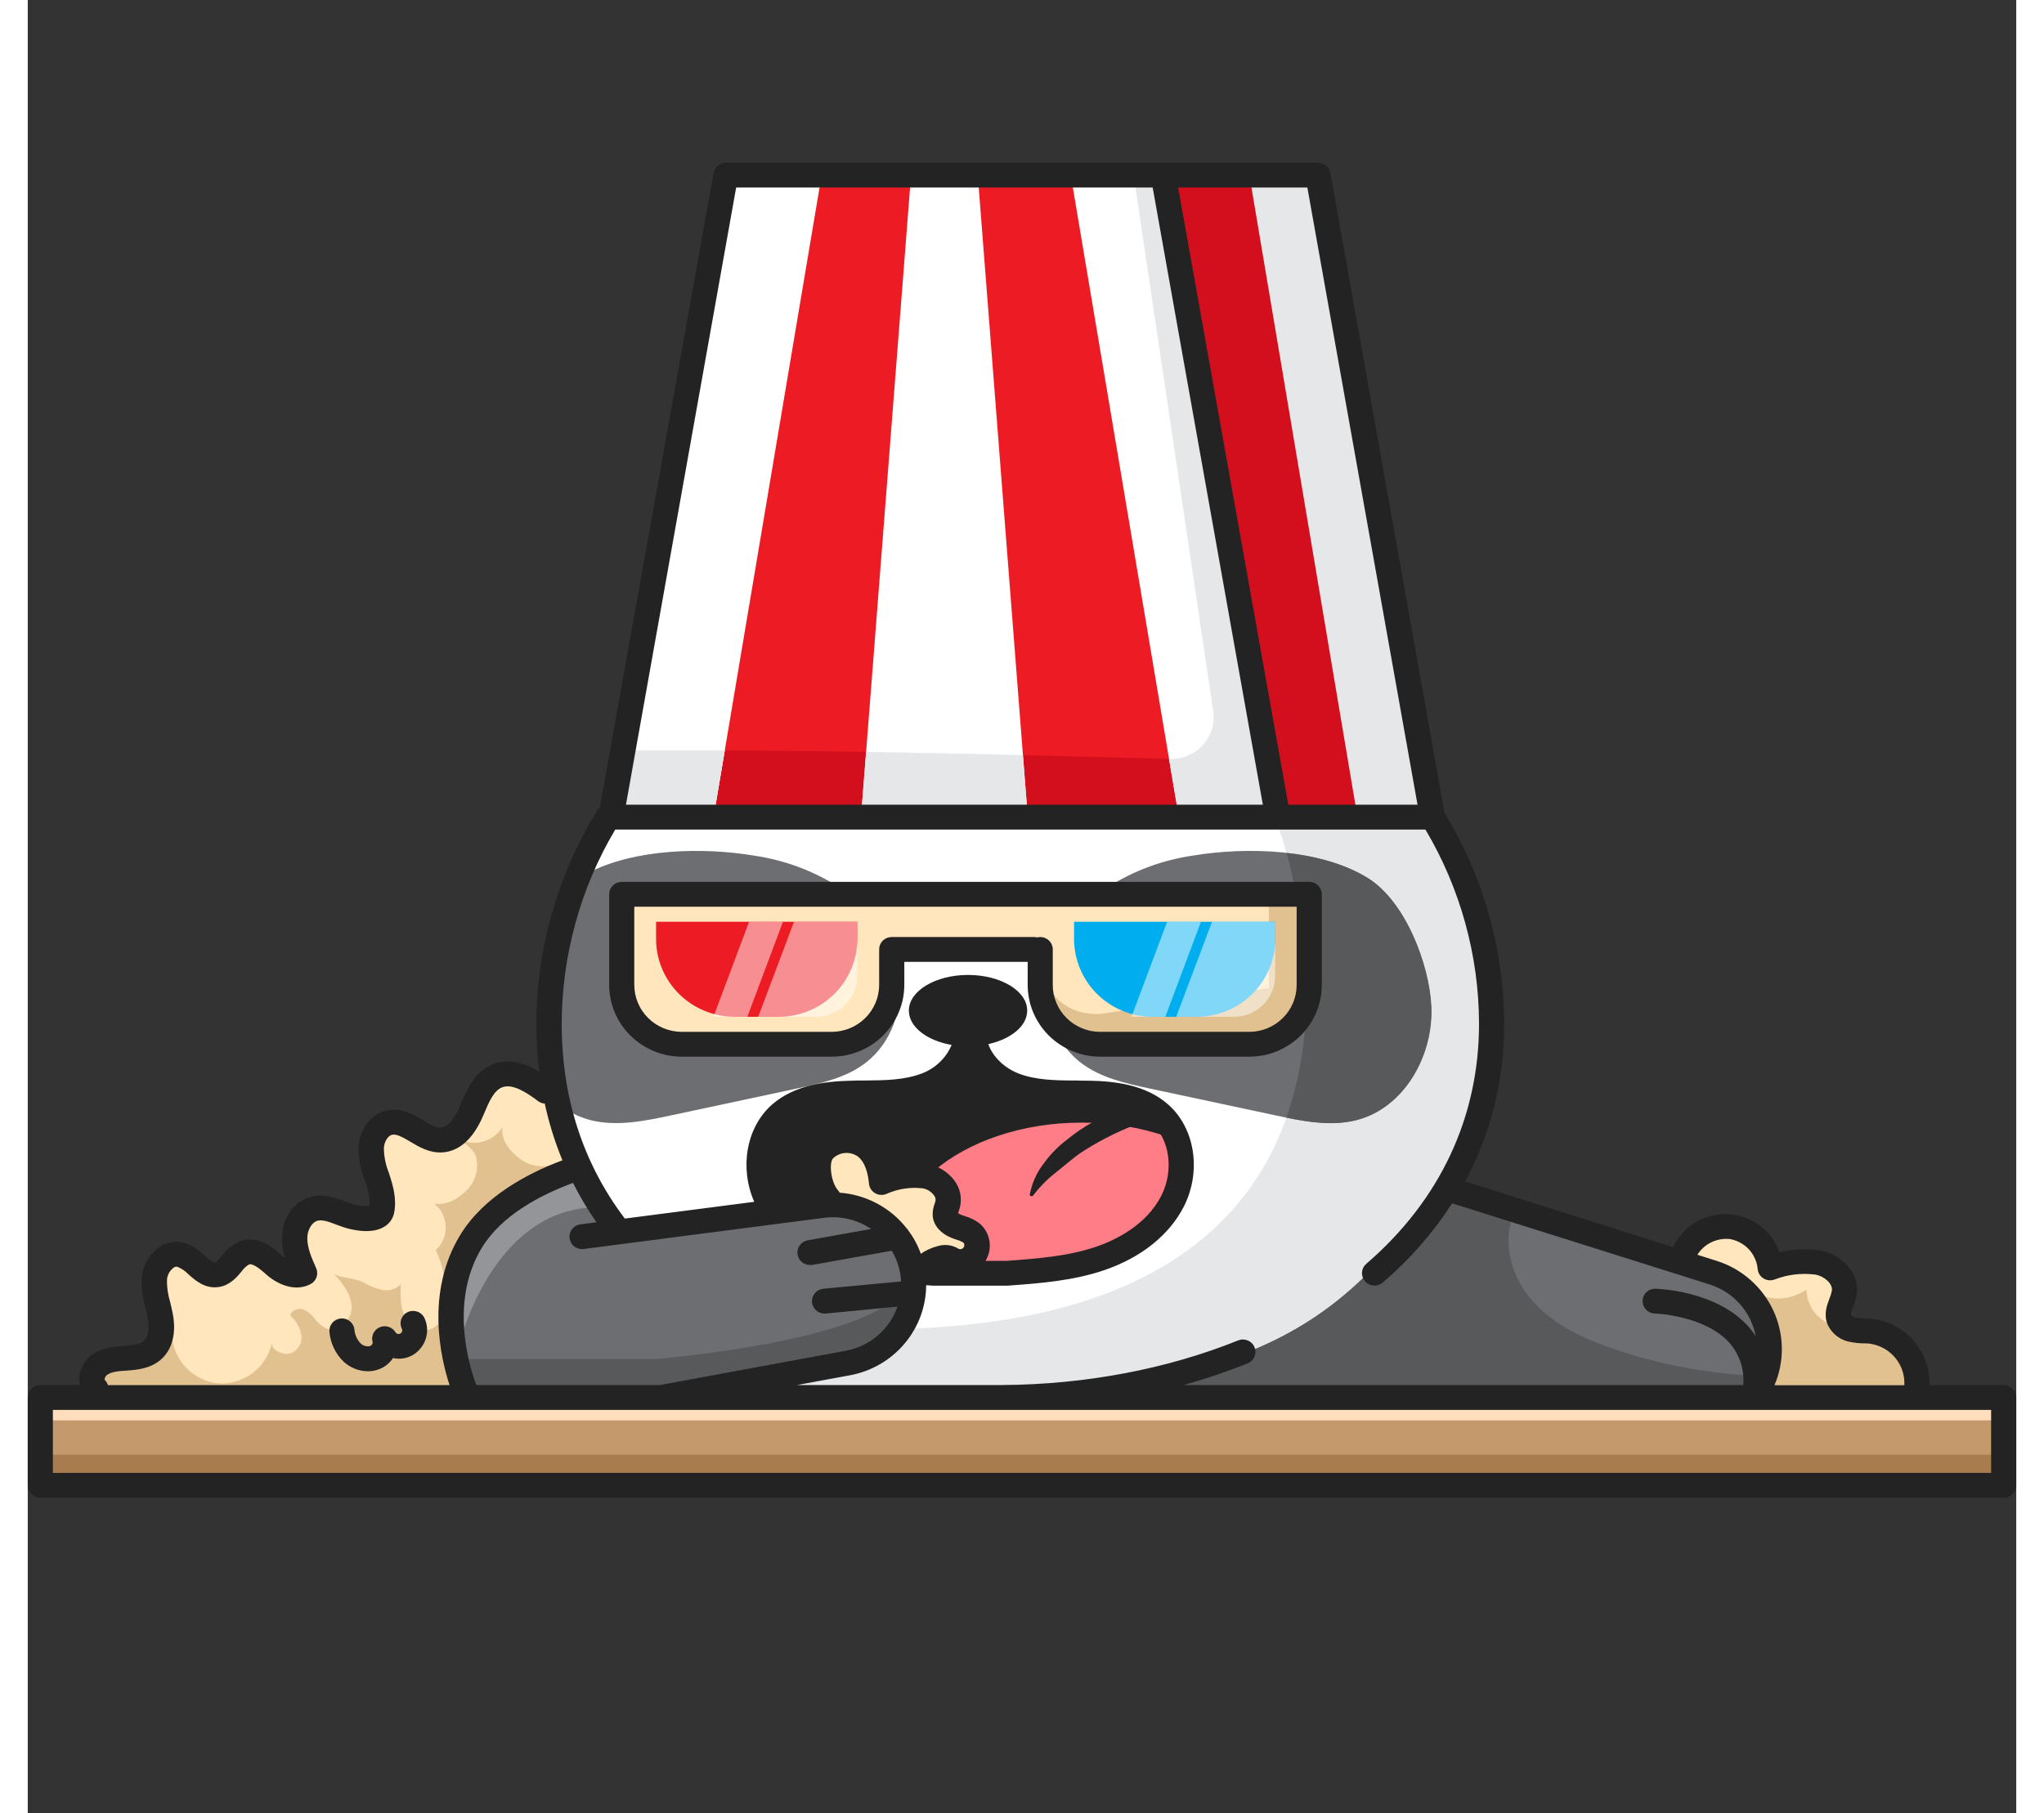 <svg width="71" height="63" viewBox="0 0 91 83" fill="none" xmlns="http://www.w3.org/2000/svg">
<rect x="0" y="0" width="91" height="83" fill="#333333" stroke="none"/>
<g clip-path="url(#clip0_2_53)">
<path d="M25.292 56.274L26.436 56.125C25.913 55.41 25.458 54.657 25.071 53.862C23.513 54.413 21.573 55.387 20.59 56.984C18.818 59.883 20.332 63.512 20.347 63.549C20.357 63.571 20.364 63.594 20.369 63.617H28.951L37.494 62.045C37.711 62.01 37.922 61.956 38.129 61.881C38.335 61.806 38.532 61.711 38.719 61.598C38.906 61.484 39.081 61.354 39.242 61.207C39.403 61.059 39.548 60.898 39.678 60.722C39.807 60.546 39.918 60.359 40.01 60.163C40.102 59.965 40.173 59.76 40.224 59.549C40.276 59.338 40.305 59.124 40.314 58.907C40.323 58.69 40.31 58.474 40.276 58.259C40.242 58.045 40.186 57.836 40.11 57.631C40.034 57.428 39.939 57.233 39.824 57.048C39.709 56.862 39.577 56.69 39.429 56.531C39.28 56.371 39.116 56.227 38.938 56.099C38.76 55.972 38.572 55.862 38.373 55.771C38.173 55.68 37.966 55.609 37.753 55.558C37.539 55.508 37.322 55.478 37.103 55.469C36.883 55.461 36.665 55.474 36.448 55.508L25.393 56.94C25.349 56.943 25.306 56.938 25.265 56.924C25.223 56.911 25.185 56.891 25.152 56.862C25.118 56.835 25.09 56.803 25.07 56.765C25.049 56.727 25.035 56.686 25.029 56.644C25.023 56.601 25.026 56.558 25.036 56.517C25.048 56.474 25.066 56.436 25.09 56.4C25.116 56.366 25.147 56.336 25.184 56.312C25.221 56.289 25.261 56.273 25.304 56.264L25.292 56.274Z" fill="#6D6E71"/>
<path d="M51.508 8.551H32.059L26.936 37.263H56.63L51.508 8.551Z" fill="#ED1C24"/>
<path d="M27.584 34.367L27.101 37.067H56.795L51.673 8.365H50.661L54.585 34.813C54.585 34.813 36.733 34.233 27.584 34.367Z" fill="#D30F1E"/>
<path d="M25.575 53.331C25.999 54.242 26.517 55.1 27.126 55.903C27.153 55.939 27.172 55.978 27.183 56.023L33.59 55.192C33.575 55.165 33.556 55.138 33.544 55.111C32.784 53.595 33.06 51.755 34.201 50.736C35.188 49.855 36.578 49.711 37.68 49.685H38.274C39.244 49.677 40.158 49.669 40.996 49.347C41.925 48.993 42.759 48.061 42.56 47.111C42.546 47.039 42.555 46.972 42.584 46.906C42.614 46.841 42.661 46.79 42.723 46.753C42.785 46.717 42.852 46.702 42.925 46.708C42.998 46.713 43.062 46.739 43.117 46.785C43.173 46.739 43.237 46.713 43.309 46.708C43.381 46.702 43.449 46.717 43.511 46.753C43.574 46.79 43.62 46.841 43.65 46.906C43.68 46.972 43.688 47.039 43.674 47.111C43.475 48.059 44.313 48.993 45.238 49.347C46.075 49.669 46.991 49.677 47.961 49.685H48.555C49.657 49.711 51.047 49.855 52.033 50.736C53.173 51.755 53.45 53.595 52.691 55.109C52.065 56.36 50.821 57.358 49.19 57.915C47.767 58.403 46.267 58.513 44.816 58.619H41.414L40.915 58.581C40.904 58.591 40.892 58.6 40.88 58.608C40.891 58.846 40.882 59.084 40.85 59.321C40.819 59.558 40.767 59.789 40.694 60.017C40.621 60.244 40.528 60.463 40.415 60.674C40.303 60.885 40.172 61.085 40.023 61.273C39.874 61.461 39.709 61.633 39.529 61.793C39.349 61.951 39.156 62.093 38.95 62.218C38.744 62.342 38.529 62.447 38.303 62.533C38.079 62.62 37.847 62.686 37.611 62.731L32.714 63.633H44.59C48.453 63.602 52.217 62.899 55.477 61.574C55.519 61.559 55.562 61.552 55.607 61.554C55.651 61.555 55.694 61.564 55.736 61.582C55.776 61.6 55.812 61.625 55.844 61.656C55.875 61.688 55.899 61.724 55.916 61.766C55.933 61.806 55.941 61.849 55.942 61.893C55.942 61.937 55.934 61.98 55.918 62.022C55.901 62.063 55.877 62.099 55.846 62.131C55.815 62.163 55.779 62.188 55.738 62.206C54.201 62.822 52.62 63.297 50.995 63.633H78.771C78.845 63.527 78.912 63.417 78.973 63.301C79.034 63.187 79.088 63.07 79.135 62.949C79.182 62.828 79.222 62.705 79.254 62.579C79.287 62.454 79.312 62.327 79.33 62.199C79.348 62.071 79.358 61.942 79.361 61.812C79.362 61.683 79.358 61.554 79.344 61.425C79.332 61.297 79.311 61.168 79.284 61.042C79.255 60.916 79.22 60.792 79.178 60.669C79.136 60.547 79.086 60.427 79.029 60.311C78.973 60.193 78.909 60.081 78.839 59.971C78.769 59.862 78.693 59.757 78.611 59.656C78.528 59.556 78.44 59.46 78.347 59.37C78.253 59.279 78.155 59.195 78.05 59.115C77.947 59.037 77.839 58.963 77.727 58.897C77.614 58.83 77.499 58.77 77.38 58.718C77.261 58.664 77.139 58.617 77.013 58.579L65.221 54.863C65.176 54.85 65.135 54.827 65.1 54.795C64.212 56.209 63.132 57.461 61.859 58.549C61.795 58.605 61.719 58.633 61.633 58.633C61.562 58.633 61.496 58.614 61.436 58.572C61.378 58.532 61.336 58.479 61.31 58.412C61.285 58.346 61.281 58.277 61.299 58.209C61.317 58.139 61.352 58.082 61.406 58.035C64.833 55.077 66.643 51.217 66.643 46.873C66.639 45.267 66.421 43.691 65.989 42.143C65.556 40.595 64.925 39.132 64.093 37.752H26.743C25.912 39.131 25.281 40.594 24.848 42.141C24.416 43.688 24.197 45.265 24.193 46.87C24.181 47.972 24.289 49.063 24.516 50.143C24.743 51.222 25.085 52.266 25.54 53.273C25.553 53.291 25.565 53.31 25.575 53.331ZM26.837 40.935C26.837 40.89 26.846 40.846 26.864 40.805C26.881 40.764 26.906 40.726 26.938 40.694C26.97 40.663 27.008 40.638 27.05 40.621C27.091 40.604 27.136 40.595 27.181 40.595H58.643C58.688 40.595 58.733 40.603 58.775 40.62C58.817 40.638 58.854 40.663 58.887 40.694C58.92 40.726 58.944 40.763 58.962 40.805C58.979 40.846 58.989 40.89 58.989 40.935V45.087C58.988 45.286 58.968 45.485 58.928 45.682C58.888 45.879 58.83 46.069 58.753 46.255C58.675 46.44 58.579 46.616 58.467 46.782C58.354 46.949 58.226 47.104 58.083 47.246C57.94 47.387 57.784 47.514 57.615 47.625C57.447 47.737 57.268 47.832 57.082 47.908C56.894 47.985 56.702 48.043 56.502 48.083C56.303 48.122 56.102 48.142 55.9 48.143H49.077C48.874 48.142 48.674 48.122 48.474 48.083C48.276 48.043 48.083 47.985 47.895 47.908C47.708 47.832 47.53 47.737 47.362 47.625C47.193 47.514 47.038 47.387 46.894 47.246C46.75 47.104 46.622 46.949 46.51 46.782C46.398 46.616 46.302 46.44 46.224 46.255C46.147 46.069 46.088 45.879 46.049 45.682C46.009 45.485 45.989 45.286 45.988 45.087V43.8H39.882V45.087C39.882 45.287 39.862 45.486 39.822 45.683C39.783 45.881 39.724 46.072 39.647 46.258C39.568 46.443 39.473 46.619 39.36 46.786C39.248 46.953 39.12 47.108 38.975 47.25C38.832 47.392 38.676 47.519 38.507 47.631C38.337 47.742 38.159 47.837 37.972 47.914C37.784 47.991 37.591 48.049 37.392 48.088C37.192 48.128 36.992 48.148 36.788 48.148H29.931C29.729 48.148 29.528 48.128 29.328 48.088C29.128 48.049 28.935 47.991 28.747 47.914C28.56 47.837 28.382 47.742 28.213 47.631C28.044 47.519 27.888 47.392 27.745 47.25C27.601 47.108 27.473 46.953 27.36 46.786C27.247 46.619 27.151 46.443 27.073 46.258C26.996 46.072 26.937 45.881 26.897 45.683C26.857 45.486 26.837 45.287 26.837 45.087V40.935Z" fill="white"/>
<path d="M58.643 40.595C58.688 40.595 58.733 40.603 58.775 40.62C58.817 40.638 58.854 40.663 58.887 40.694C58.92 40.726 58.944 40.763 58.962 40.805C58.979 40.846 58.989 40.89 58.989 40.935V45.087C58.989 45.707 58.813 46.276 58.461 46.791C58.064 53.053 54.515 60.343 40.33 60.818C40.185 61.064 40.016 61.292 39.823 61.503C39.629 61.713 39.414 61.902 39.18 62.067C38.945 62.232 38.696 62.37 38.431 62.482C38.167 62.594 37.893 62.678 37.611 62.731L32.714 63.633H44.59C48.453 63.602 52.217 62.899 55.477 61.574C55.519 61.559 55.562 61.552 55.607 61.554C55.651 61.555 55.694 61.564 55.736 61.582C55.776 61.6 55.812 61.625 55.844 61.656C55.875 61.688 55.899 61.724 55.916 61.766C55.933 61.806 55.941 61.849 55.942 61.893C55.942 61.937 55.934 61.98 55.918 62.022C55.901 62.063 55.877 62.099 55.846 62.131C55.815 62.163 55.779 62.188 55.739 62.206C54.201 62.822 52.62 63.297 50.995 63.633H61.622L64.779 61.396C64.779 61.396 66.099 58.273 67.288 55.519L65.218 54.867C65.172 54.853 65.131 54.831 65.096 54.799C64.208 56.213 63.128 57.463 61.856 58.553C61.791 58.609 61.715 58.637 61.63 58.637C61.558 58.637 61.492 58.617 61.433 58.576C61.374 58.536 61.332 58.483 61.306 58.416C61.282 58.349 61.278 58.281 61.295 58.212C61.313 58.143 61.348 58.086 61.402 58.039C64.829 55.079 66.639 51.221 66.639 46.877C66.638 45.27 66.42 43.693 65.987 42.145C65.556 40.597 64.925 39.133 64.093 37.752H57.2C57.522 38.683 57.779 39.633 57.973 40.599L58.643 40.595Z" fill="#E6E7E8"/>
<path d="M29.931 47.459H36.788C36.946 47.458 37.102 47.442 37.256 47.411C37.41 47.38 37.559 47.334 37.704 47.274C37.85 47.214 37.988 47.14 38.119 47.053C38.249 46.966 38.37 46.868 38.482 46.757C38.593 46.647 38.692 46.528 38.779 46.397C38.867 46.268 38.94 46.132 39.001 45.987C39.062 45.844 39.107 45.696 39.139 45.543C39.169 45.39 39.185 45.237 39.186 45.081V43.459C39.185 43.407 39.196 43.358 39.219 43.311C39.242 43.264 39.274 43.224 39.315 43.192C39.357 43.16 39.402 43.138 39.454 43.127C39.505 43.116 39.557 43.116 39.608 43.128C39.633 43.123 39.659 43.12 39.685 43.119H46.057C46.105 43.119 46.15 43.128 46.195 43.147C46.237 43.128 46.283 43.119 46.33 43.119C46.376 43.119 46.419 43.127 46.462 43.144C46.505 43.162 46.542 43.186 46.574 43.218C46.607 43.25 46.632 43.287 46.649 43.329C46.667 43.37 46.675 43.413 46.675 43.459V45.087C46.675 45.242 46.691 45.396 46.722 45.549C46.753 45.702 46.799 45.85 46.859 45.994C46.92 46.138 46.994 46.274 47.081 46.404C47.168 46.533 47.268 46.653 47.38 46.763C47.491 46.873 47.612 46.972 47.743 47.058C47.874 47.144 48.012 47.218 48.157 47.278C48.303 47.337 48.453 47.383 48.607 47.413C48.762 47.443 48.917 47.459 49.075 47.459H55.9C56.058 47.459 56.213 47.443 56.368 47.413C56.522 47.383 56.673 47.337 56.818 47.278C56.964 47.218 57.102 47.145 57.233 47.059C57.364 46.972 57.486 46.873 57.596 46.764C57.708 46.653 57.808 46.534 57.895 46.404C57.983 46.274 58.057 46.138 58.118 45.994C58.177 45.851 58.224 45.702 58.254 45.549C58.285 45.396 58.301 45.242 58.302 45.087V41.277H27.527V45.081C27.527 45.237 27.543 45.391 27.574 45.544C27.605 45.697 27.652 45.845 27.712 45.989C27.773 46.134 27.847 46.271 27.935 46.4C28.022 46.529 28.122 46.649 28.234 46.76C28.346 46.871 28.467 46.969 28.598 47.055C28.729 47.142 28.867 47.216 29.013 47.276C29.158 47.336 29.309 47.381 29.463 47.412C29.618 47.443 29.774 47.458 29.931 47.459Z" fill="#FFE6BC"/>
<path d="M79.833 60.45C79.924 60.709 79.986 60.975 80.021 61.247C80.056 61.519 80.063 61.792 80.041 62.065C80.019 62.339 79.969 62.607 79.89 62.869C79.813 63.133 79.707 63.385 79.577 63.627H86.117C86.1 63.578 86.096 63.528 86.103 63.477C86.114 63.349 86.114 63.222 86.101 63.094C86.089 62.966 86.064 62.84 86.027 62.717C85.99 62.593 85.943 62.475 85.883 62.361C85.824 62.247 85.754 62.139 85.675 62.038C85.595 61.935 85.507 61.843 85.409 61.758C85.311 61.673 85.206 61.598 85.094 61.532C84.983 61.467 84.866 61.412 84.744 61.369C84.621 61.325 84.496 61.293 84.368 61.273C84.262 61.26 84.156 61.257 84.051 61.253C83.857 61.251 83.666 61.232 83.476 61.197C83.272 61.166 83.087 61.087 82.924 60.959C82.761 60.833 82.639 60.673 82.561 60.483C82.433 60.117 82.561 59.771 82.671 59.491C82.725 59.368 82.764 59.24 82.789 59.108C82.856 58.631 82.338 58.189 81.83 58.112C81.151 58.03 80.494 58.11 79.857 58.355C79.806 58.375 79.753 58.381 79.698 58.377C79.643 58.371 79.593 58.354 79.546 58.324C79.5 58.295 79.463 58.258 79.434 58.211C79.407 58.164 79.391 58.113 79.387 58.059C79.375 57.866 79.331 57.681 79.254 57.503C79.178 57.325 79.073 57.164 78.942 57.022C78.81 56.879 78.657 56.763 78.485 56.672C78.313 56.581 78.13 56.521 77.937 56.492C77.743 56.463 77.551 56.467 77.359 56.504C77.167 56.539 76.987 56.607 76.818 56.704C76.65 56.801 76.502 56.923 76.376 57.071C76.249 57.219 76.151 57.383 76.082 57.563L77.218 57.921C77.522 58.015 77.81 58.142 78.083 58.303C78.356 58.465 78.605 58.655 78.832 58.875C79.06 59.095 79.258 59.339 79.427 59.605C79.597 59.87 79.731 60.152 79.833 60.45Z" fill="#FFE6BC"/>
<path d="M63.876 37.067L58.753 8.355H52.373L57.497 37.067H63.876Z" fill="#D30F1E"/>
<path d="M3.466 63.627H19.632C19.318 62.788 18.265 59.473 20.003 56.647C21.077 54.891 23.127 53.842 24.785 53.248C24.371 52.286 24.062 51.291 23.857 50.263C23.799 50.29 23.739 50.299 23.676 50.292C23.613 50.286 23.557 50.263 23.506 50.225C22.908 49.769 22.219 49.336 21.639 49.566C21.166 49.75 20.922 50.334 20.684 50.893L20.651 50.975C20.23 51.972 19.662 52.496 18.961 52.53C18.452 52.557 18.018 52.295 17.633 52.065C17.249 51.837 16.949 51.657 16.645 51.726C16.313 51.799 16.107 52.197 16.088 52.534C16.059 52.932 16.192 53.337 16.332 53.767L16.359 53.855C16.519 54.345 16.679 54.914 16.562 55.483C16.54 55.589 16.497 55.685 16.432 55.771C16.367 55.858 16.286 55.926 16.19 55.977C15.617 56.305 14.653 56.002 14.545 55.967C14.438 55.932 14.339 55.893 14.235 55.855C13.863 55.719 13.514 55.59 13.212 55.671C12.808 55.78 12.585 56.266 12.579 56.667C12.569 57.17 12.8 57.689 13.002 58.151C13.02 58.19 13.029 58.231 13.031 58.275C13.033 58.318 13.026 58.36 13.012 58.401C12.997 58.441 12.976 58.479 12.947 58.511C12.918 58.543 12.885 58.57 12.846 58.589C12.227 58.905 11.516 58.575 11.056 58.16C10.71 57.85 10.35 57.574 10.06 57.672C9.879 57.766 9.73 57.898 9.617 58.066C9.397 58.329 9.146 58.617 8.732 58.694C8.205 58.781 7.817 58.439 7.507 58.164C7.293 57.98 7.092 57.796 6.89 57.765C6.755 57.747 6.634 57.781 6.529 57.867C6.316 58.043 6.192 58.266 6.159 58.539C6.143 58.917 6.192 59.288 6.305 59.65C6.344 59.817 6.385 59.982 6.416 60.148C6.509 60.638 6.569 61.542 5.928 62.083C5.53 62.421 5.016 62.484 4.526 62.517C4.145 62.543 3.752 62.57 3.491 62.763C3.368 62.861 3.302 62.988 3.293 63.145C3.284 63.214 3.304 63.272 3.356 63.319C3.449 63.402 3.485 63.504 3.466 63.627Z" fill="#FFE6BC"/>
<path d="M44.592 64.309H0.929V67.648H90.09V64.309H44.592Z" fill="#C49A6C"/>
<path d="M41.868 57.916L41.777 57.944H42.148C42.131 57.933 42.112 57.927 42.096 57.916C42.019 57.888 41.943 57.888 41.868 57.916Z" fill="#FFE6BC"/>
<path d="M43.271 57.943H44.803C46.205 57.84 47.655 57.733 48.989 57.277C50.447 56.777 51.552 55.903 52.098 54.813C52.713 53.587 52.496 52.059 51.595 51.247C50.778 50.512 49.552 50.397 48.563 50.374C48.377 50.374 48.174 50.374 47.98 50.365C46.989 50.365 45.968 50.349 45.008 49.981C44.586 49.822 44.213 49.588 43.888 49.28C43.562 48.972 43.309 48.612 43.13 48.203C42.951 48.612 42.699 48.972 42.373 49.28C42.047 49.588 41.672 49.822 41.251 49.981C40.296 50.349 39.273 50.349 38.28 50.365C38.094 50.365 37.889 50.365 37.697 50.374C36.714 50.397 35.48 50.516 34.663 51.249C33.763 52.053 33.55 53.587 34.16 54.813C34.21 54.911 34.268 55.006 34.326 55.102L36.214 54.857C35.802 54.183 35.608 53.001 36.172 52.404C36.245 52.328 36.326 52.259 36.412 52.197C36.499 52.137 36.59 52.083 36.686 52.037C36.782 51.992 36.882 51.956 36.985 51.928C37.087 51.899 37.191 51.881 37.298 51.871C37.404 51.862 37.51 51.862 37.616 51.871C37.722 51.88 37.827 51.898 37.929 51.926C38.032 51.954 38.132 51.989 38.228 52.034C38.324 52.08 38.415 52.133 38.502 52.195C38.925 52.507 39.206 52.997 39.336 53.664C39.889 53.487 40.455 53.43 41.033 53.493C41.269 53.524 41.489 53.599 41.694 53.719C41.899 53.839 42.072 53.994 42.213 54.183C42.319 54.324 42.392 54.478 42.432 54.649C42.47 54.82 42.473 54.99 42.439 55.163C42.422 55.234 42.401 55.305 42.377 55.376C42.349 55.444 42.333 55.515 42.328 55.588C42.328 55.663 42.458 55.761 42.619 55.826C42.679 55.849 42.741 55.87 42.805 55.889C43.026 55.951 43.228 56.051 43.411 56.188C43.516 56.278 43.601 56.385 43.667 56.508C43.732 56.63 43.773 56.76 43.789 56.898C43.805 57.035 43.796 57.171 43.761 57.305C43.725 57.439 43.667 57.563 43.585 57.675C43.499 57.786 43.395 57.875 43.271 57.943Z" fill="#232323"/>
<path d="M43.032 57.258C43.06 57.216 43.08 57.17 43.092 57.12C43.104 57.072 43.106 57.021 43.101 56.971C43.095 56.921 43.08 56.873 43.057 56.828C43.034 56.782 43.004 56.742 42.967 56.707C42.849 56.623 42.72 56.562 42.58 56.523C42.508 56.5 42.437 56.475 42.367 56.448C41.947 56.283 41.684 55.992 41.645 55.653C41.633 55.481 41.659 55.314 41.722 55.153C41.74 55.107 41.755 55.059 41.765 55.01C41.794 54.847 41.757 54.7 41.654 54.569C41.478 54.336 41.244 54.198 40.952 54.158C40.343 54.095 39.759 54.188 39.2 54.435C39.15 54.459 39.096 54.469 39.04 54.466C38.984 54.463 38.932 54.448 38.883 54.42C38.834 54.393 38.795 54.356 38.765 54.309C38.735 54.262 38.718 54.211 38.712 54.156C38.669 53.685 38.526 53.053 38.092 52.737C37.985 52.665 37.869 52.614 37.743 52.581C37.618 52.549 37.491 52.539 37.362 52.55C37.233 52.561 37.11 52.594 36.992 52.648C36.875 52.703 36.771 52.775 36.679 52.865C36.359 53.204 36.543 54.227 36.903 54.639C36.95 54.691 36.976 54.753 36.983 54.822C37.197 54.83 37.41 54.854 37.62 54.895C37.829 54.936 38.035 54.992 38.237 55.065C38.438 55.138 38.631 55.227 38.819 55.331C39.006 55.434 39.183 55.551 39.351 55.682C39.52 55.813 39.676 55.957 39.821 56.113C39.966 56.269 40.098 56.435 40.216 56.612C40.335 56.788 40.438 56.973 40.527 57.166C40.616 57.358 40.688 57.557 40.745 57.762C41.028 57.515 41.35 57.345 41.713 57.251C41.842 57.213 41.973 57.203 42.105 57.22C42.238 57.237 42.362 57.281 42.476 57.35C42.521 57.376 42.568 57.394 42.619 57.403C42.669 57.413 42.721 57.413 42.771 57.404C42.822 57.396 42.87 57.379 42.915 57.354C42.96 57.329 42.998 57.297 43.032 57.258Z" fill="#FFE6BC"/>
<path d="M41.465 53.599C41.767 53.722 42.014 53.914 42.207 54.177C42.313 54.316 42.386 54.471 42.426 54.642C42.465 54.812 42.468 54.984 42.434 55.155C42.416 55.227 42.396 55.298 42.371 55.368C42.343 55.437 42.327 55.508 42.323 55.581C42.323 55.657 42.453 55.753 42.614 55.818C42.673 55.843 42.735 55.862 42.799 55.883C43.02 55.944 43.222 56.043 43.405 56.18C43.51 56.271 43.596 56.378 43.661 56.501C43.727 56.623 43.767 56.753 43.783 56.891C43.799 57.028 43.79 57.163 43.755 57.297C43.72 57.432 43.661 57.555 43.58 57.668C43.492 57.781 43.386 57.873 43.26 57.943H44.793C46.195 57.84 47.643 57.733 48.979 57.277C50.437 56.777 51.541 55.903 52.087 54.813C52.195 54.598 52.279 54.373 52.337 54.14C52.395 53.907 52.427 53.67 52.434 53.429C52.44 53.189 52.419 52.951 52.372 52.715C52.326 52.48 52.253 52.251 52.156 52.031C50.881 51.595 49.569 51.38 48.221 51.387C45.5 51.387 43.056 52.249 41.465 53.599Z" fill="#FF7D87"/>
<path d="M36.274 8.355L31.44 37.067H27.101L32.225 8.355H36.274Z" fill="white"/>
<path d="M47.788 8.355L52.621 37.067H56.958L51.835 8.355H47.788Z" fill="white"/>
<path d="M55.963 8.355L60.796 37.067H63.756L58.632 8.355H55.963Z" fill="#E6E7E8"/>
<path d="M40.396 8.355L38.16 37.067H45.738L43.502 8.355H40.396Z" fill="white"/>
<path d="M53.328 39.163C51.931 39.369 50.637 39.846 49.444 40.595H58.643C58.688 40.595 58.733 40.603 58.775 40.62C58.817 40.638 58.854 40.663 58.888 40.694C58.92 40.726 58.944 40.763 58.962 40.805C58.979 40.846 58.989 40.89 58.989 40.935V45.087C58.988 45.286 58.968 45.485 58.928 45.682C58.888 45.879 58.83 46.069 58.753 46.255C58.675 46.44 58.579 46.616 58.467 46.782C58.354 46.949 58.226 47.104 58.083 47.246C57.94 47.387 57.784 47.514 57.615 47.625C57.447 47.737 57.268 47.832 57.082 47.908C56.894 47.985 56.702 48.043 56.502 48.083C56.303 48.122 56.102 48.142 55.9 48.143H49.077C48.742 48.143 48.415 48.09 48.097 47.984C47.779 47.879 47.487 47.726 47.219 47.525C47.467 47.959 47.788 48.33 48.184 48.639C49.08 49.331 50.226 49.587 51.341 49.825L57.129 51.061C58.34 51.318 59.605 51.577 60.803 51.268C62.991 50.705 64.322 48.306 64.222 46.073C64.136 44.16 63.046 41.257 61.31 40.185C59.142 38.843 55.77 38.757 53.328 39.163Z" fill="#6D6E71"/>
<path d="M57.978 40.595H58.643C58.688 40.595 58.733 40.603 58.775 40.62C58.817 40.638 58.854 40.663 58.888 40.694C58.92 40.726 58.944 40.763 58.962 40.805C58.979 40.846 58.989 40.89 58.989 40.935V45.087C58.989 45.181 58.989 45.269 58.974 45.367C58.974 45.395 58.974 45.422 58.964 45.449C58.964 45.518 58.945 45.583 58.933 45.65C58.933 45.677 58.923 45.705 58.918 45.731C58.9 45.82 58.877 45.907 58.849 45.993C58.821 46.077 58.792 46.157 58.758 46.238L58.724 46.313C58.699 46.372 58.669 46.431 58.639 46.487C58.627 46.512 58.615 46.535 58.6 46.561C58.558 46.636 58.513 46.711 58.465 46.783C58.38 48.282 58.093 49.74 57.603 51.161C58.671 51.379 59.768 51.54 60.816 51.272C63.003 50.709 64.335 48.31 64.235 46.077C64.149 44.164 63.059 41.261 61.323 40.189C60.279 39.547 58.962 39.193 57.609 39.043C57.721 39.471 57.852 39.995 57.978 40.595Z" fill="#58595B"/>
<path d="M35.2 49.825C36.315 49.587 37.468 49.331 38.358 48.639C39.533 47.731 40.069 46.152 39.875 44.687V45.081C39.875 45.282 39.854 45.48 39.815 45.677C39.776 45.875 39.717 46.066 39.639 46.252C39.561 46.438 39.466 46.614 39.353 46.781C39.24 46.947 39.112 47.102 38.968 47.245C38.825 47.386 38.668 47.514 38.5 47.625C38.331 47.737 38.152 47.832 37.965 47.908C37.777 47.985 37.584 48.043 37.384 48.083C37.185 48.122 36.984 48.142 36.781 48.143H29.931C29.729 48.142 29.528 48.122 29.328 48.083C29.128 48.043 28.935 47.985 28.747 47.908C28.56 47.832 28.382 47.737 28.213 47.625C28.044 47.514 27.888 47.386 27.745 47.245C27.601 47.102 27.473 46.947 27.36 46.781C27.247 46.614 27.151 46.438 27.073 46.252C26.996 46.066 26.937 45.875 26.897 45.677C26.857 45.48 26.837 45.282 26.837 45.081V40.935C26.837 40.89 26.846 40.846 26.864 40.805C26.881 40.764 26.906 40.726 26.938 40.694C26.97 40.663 27.008 40.638 27.05 40.621C27.091 40.604 27.136 40.595 27.181 40.595H37.107C35.917 39.846 34.623 39.368 33.226 39.163C30.925 38.781 27.798 38.835 25.621 39.967C24.678 42.172 24.204 44.472 24.2 46.866C24.197 48.203 24.357 49.521 24.684 50.818C25.012 51.02 25.363 51.17 25.736 51.268C26.936 51.577 28.201 51.318 29.412 51.061L35.2 49.825Z" fill="#6D6E71"/>
<path d="M77.013 58.572L65.221 54.855C65.176 54.842 65.135 54.82 65.1 54.788C64.212 56.202 63.132 57.453 61.859 58.542C61.795 58.598 61.719 58.626 61.633 58.627C61.528 58.626 61.442 58.587 61.373 58.509C61.326 58.456 61.299 58.395 61.291 58.325C59.755 59.862 57.975 61.034 55.948 61.843C55.956 61.917 55.941 61.987 55.902 62.052C55.864 62.116 55.809 62.163 55.738 62.191C55.018 62.482 54.275 62.742 53.51 62.974C53.224 63.158 52.939 63.33 52.648 63.495C52.581 63.535 52.513 63.577 52.445 63.619H78.771C78.845 63.512 78.912 63.402 78.973 63.287C79.034 63.173 79.088 63.055 79.135 62.934C79.182 62.813 79.222 62.69 79.254 62.564C79.287 62.44 79.312 62.312 79.33 62.185C79.348 62.056 79.358 61.927 79.361 61.797C79.362 61.668 79.358 61.54 79.344 61.41C79.332 61.282 79.311 61.154 79.284 61.028C79.255 60.901 79.22 60.777 79.178 60.655C79.136 60.532 79.086 60.413 79.029 60.296C78.973 60.179 78.909 60.066 78.839 59.956C78.769 59.847 78.693 59.742 78.611 59.641C78.528 59.541 78.44 59.445 78.347 59.355C78.253 59.264 78.155 59.18 78.05 59.101C77.947 59.022 77.839 58.949 77.727 58.883C77.615 58.816 77.499 58.756 77.38 58.703C77.261 58.649 77.139 58.603 77.013 58.564V58.572Z" fill="#6D6E71"/>
<path d="M31.898 34.348L31.44 37.067H27.103L27.586 34.367C28.875 34.348 30.336 34.345 31.898 34.348Z" fill="#E6E7E8"/>
<path d="M56.958 37.067H52.621L52.228 34.739H52.273C52.415 34.744 52.555 34.733 52.696 34.707C52.835 34.68 52.97 34.639 53.1 34.583C53.23 34.528 53.353 34.458 53.468 34.376C53.583 34.293 53.688 34.199 53.782 34.094C53.876 33.989 53.958 33.876 54.026 33.753C54.096 33.63 54.151 33.501 54.191 33.367C54.231 33.232 54.256 33.094 54.266 32.954C54.276 32.814 54.27 32.675 54.249 32.535L50.661 8.365H51.837L56.958 37.067Z" fill="#E6E7E8"/>
<path d="M45.738 37.067H38.158L38.367 34.417C40.833 34.457 43.301 34.511 45.543 34.565L45.738 37.067Z" fill="#E6E7E8"/>
<path d="M31.898 34.348L31.44 37.067H27.103L27.582 34.367C28.875 34.348 30.336 34.345 31.898 34.348Z" fill="#E6E7E8"/>
<path d="M79.114 62.974C76.924 62.878 74.791 62.485 72.715 61.793C71.27 61.31 69.826 60.655 68.831 59.514C67.93 58.483 67.489 56.977 67.944 55.715L65.214 54.855C65.168 54.842 65.127 54.82 65.093 54.788C64.204 56.202 63.125 57.453 61.852 58.542C61.787 58.598 61.711 58.626 61.626 58.627C61.521 58.626 61.434 58.587 61.365 58.509C61.319 58.456 61.291 58.395 61.284 58.325C59.748 59.862 57.967 61.034 55.941 61.843C55.949 61.917 55.934 61.987 55.895 62.052C55.856 62.116 55.801 62.163 55.731 62.191C55.01 62.482 54.267 62.742 53.502 62.974C53.216 63.158 52.933 63.33 52.641 63.495C52.574 63.535 52.505 63.577 52.439 63.619H78.771C78.909 63.417 79.024 63.202 79.114 62.974Z" fill="#58595B"/>
<path d="M58.3 45.087V41.277H56.795V45.223L49.293 46.385C49.293 46.385 47.506 46.722 46.677 45.099C46.677 45.254 46.693 45.409 46.724 45.562C46.755 45.715 46.8 45.863 46.861 46.006C46.922 46.151 46.996 46.288 47.083 46.417C47.17 46.546 47.27 46.666 47.382 46.776C47.492 46.886 47.614 46.984 47.745 47.071C47.876 47.157 48.014 47.231 48.159 47.291C48.305 47.35 48.455 47.396 48.609 47.426C48.764 47.456 48.919 47.471 49.077 47.472H55.9C56.058 47.471 56.214 47.456 56.37 47.426C56.524 47.395 56.675 47.35 56.821 47.289C56.967 47.229 57.105 47.156 57.236 47.068C57.367 46.981 57.488 46.882 57.6 46.771C57.712 46.661 57.811 46.54 57.899 46.409C57.986 46.28 58.06 46.142 58.12 45.998C58.179 45.853 58.225 45.704 58.255 45.551C58.285 45.397 58.3 45.242 58.3 45.087Z" fill="#E2C191"/>
<path d="M24.767 53.21C24.635 53.182 24.502 53.166 24.367 53.162C24.233 53.239 24.09 53.297 23.94 53.335C23.789 53.372 23.635 53.388 23.48 53.383C23.324 53.378 23.173 53.352 23.025 53.305C22.877 53.258 22.738 53.191 22.609 53.105C22.098 52.756 21.615 52.187 21.726 51.584C21.356 52.209 20.465 52.527 19.838 52.153C20.039 52.415 20.421 52.618 20.51 52.931C20.579 53.188 20.584 53.448 20.522 53.708C20.462 53.968 20.342 54.199 20.165 54.401C19.812 54.792 19.338 55.104 18.806 55.109H18.605C19.269 55.583 19.305 56.699 18.672 57.214C18.936 57.793 19.088 58.4 19.129 59.035C19.261 58.175 19.553 57.373 20.003 56.626C21.077 54.87 23.127 53.821 24.785 53.229C24.779 53.222 24.774 53.216 24.767 53.21Z" fill="#E2C191"/>
<path d="M19.632 63.627C19.222 62.506 19.021 61.351 19.029 60.161C18.991 60.313 18.921 60.449 18.818 60.569C18.715 60.689 18.59 60.779 18.444 60.839C17.977 61 17.457 60.657 17.245 60.221C17.034 59.786 17.06 59.269 17.071 58.781C16.962 58.893 16.833 58.973 16.683 59.02C16.534 59.067 16.382 59.074 16.227 59.043C15.922 58.979 15.637 58.867 15.371 58.706C14.978 58.495 14.407 58.522 14.012 58.317C14.421 58.744 14.816 59.255 14.822 59.843C14.827 60.431 14.227 61.031 13.674 60.818C13.455 60.709 13.274 60.555 13.13 60.358C12.988 60.161 12.803 60.017 12.573 59.931C12.341 59.87 12.043 59.991 12.016 60.226C12.291 60.464 12.459 60.761 12.521 61.117C12.533 61.203 12.531 61.289 12.514 61.375C12.498 61.461 12.467 61.541 12.423 61.617C12.379 61.692 12.324 61.758 12.258 61.815C12.19 61.873 12.116 61.917 12.035 61.949C11.698 62.051 11.106 61.8 11.174 61.461C11.146 61.592 11.108 61.72 11.058 61.844C11.008 61.969 10.948 62.089 10.877 62.203C10.807 62.318 10.728 62.426 10.639 62.527C10.549 62.627 10.452 62.72 10.347 62.804C10.241 62.89 10.13 62.965 10.012 63.03C9.893 63.096 9.771 63.151 9.643 63.196C9.515 63.241 9.384 63.275 9.251 63.297C9.117 63.321 8.983 63.332 8.848 63.332C8.712 63.326 8.578 63.307 8.445 63.278C8.313 63.248 8.184 63.208 8.058 63.156C7.933 63.105 7.813 63.043 7.698 62.971C7.583 62.9 7.475 62.818 7.375 62.728C7.274 62.638 7.182 62.541 7.098 62.435C7.015 62.33 6.941 62.218 6.876 62.099C6.812 61.981 6.758 61.858 6.714 61.731C6.671 61.604 6.639 61.474 6.619 61.341L6.391 61.354C6.311 61.642 6.158 61.883 5.93 62.078C5.532 62.415 5.018 62.478 4.527 62.511C4.147 62.537 3.754 62.564 3.493 62.758C3.369 62.855 3.303 62.983 3.295 63.139C3.285 63.208 3.306 63.267 3.358 63.313C3.455 63.397 3.493 63.501 3.473 63.627H19.632Z" fill="#E2C191"/>
<path d="M78.169 58.287C78.243 58.423 78.331 58.551 78.433 58.669C78.534 58.788 78.648 58.894 78.772 58.989C78.897 59.083 79.031 59.163 79.172 59.229C79.314 59.295 79.462 59.345 79.615 59.381C79.768 59.415 79.923 59.433 80.08 59.435C80.236 59.437 80.392 59.423 80.546 59.392C80.7 59.361 80.849 59.314 80.992 59.252C81.136 59.189 81.272 59.112 81.399 59.022C81.4 59.153 81.417 59.282 81.447 59.41C81.478 59.537 81.523 59.659 81.582 59.777C81.64 59.894 81.711 60.004 81.795 60.106C81.878 60.208 81.972 60.299 82.076 60.38C82.181 60.462 82.292 60.53 82.412 60.586C82.532 60.642 82.656 60.685 82.786 60.714C82.915 60.742 83.046 60.756 83.179 60.756C83.311 60.755 83.442 60.741 83.571 60.711C84.329 60.54 85.025 61.103 85.596 61.62C85.882 61.885 86.107 62.194 86.268 62.548C86.428 62.902 86.514 63.273 86.524 63.661C84.13 64.087 81.74 64.069 79.352 63.608C79.724 62.689 80.052 61.648 79.685 60.733C79.497 60.327 79.25 59.959 78.942 59.631C78.611 59.255 78.492 58.665 78.169 58.287Z" fill="#E2C191"/>
<path d="M37.483 62.053C37.69 62.015 37.892 61.957 38.088 61.88C38.284 61.803 38.472 61.708 38.65 61.596C38.829 61.484 38.994 61.357 39.148 61.213C39.302 61.07 39.441 60.914 39.564 60.745C39.688 60.576 39.795 60.397 39.885 60.208C39.974 60.018 40.045 59.822 40.097 59.621C40.149 59.418 40.181 59.212 40.194 59.004C40.206 58.796 40.199 58.587 40.172 58.38C40.358 61.257 28.754 62.208 28.754 62.208H19.942C20.039 62.669 20.173 63.12 20.343 63.56C20.353 63.582 20.36 63.604 20.365 63.627H28.948L37.483 62.053Z" fill="#58595B"/>
<path d="M25.854 55.267C25.564 54.813 25.301 54.344 25.064 53.862C23.506 54.413 21.565 55.387 20.583 56.984C19.687 58.453 19.632 60.107 19.797 61.379C19.797 61.379 21.259 55.469 25.854 55.267Z" fill="#939598"/>
<path d="M0.919 66.589H90.081V67.648H0.919V66.589Z" fill="#A97C50"/>
<path d="M90.081 64.309H0.929V65.017H90.09L90.081 64.309Z" fill="#FFDEBD"/>
<path d="M51.324 50.837C51.103 50.451 50.41 50.686 50.087 50.784C49.159 51.083 48.319 51.542 47.569 52.159C47.153 52.473 46.794 52.841 46.49 53.262C46.166 53.684 45.955 54.156 45.856 54.677C45.845 54.769 45.97 54.775 46.013 54.718C46.319 54.317 46.673 53.962 47.071 53.651C47.442 53.363 47.781 53.053 48.162 52.785C48.934 52.278 49.752 51.853 50.615 51.513C50.886 51.393 51.584 51.289 51.324 50.837Z" fill="#232323"/>
<path d="M47.883 42.193H57.092V42.983C57.092 43.217 57.069 43.449 57.023 43.678C56.976 43.908 56.908 44.13 56.817 44.347C56.726 44.562 56.615 44.768 56.483 44.963C56.352 45.157 56.202 45.337 56.035 45.502C55.867 45.668 55.685 45.815 55.488 45.944C55.292 46.075 55.083 46.184 54.865 46.273C54.646 46.362 54.421 46.43 54.189 46.475C53.956 46.521 53.722 46.543 53.485 46.542H51.483C51.247 46.542 51.013 46.52 50.781 46.474C50.55 46.428 50.324 46.361 50.106 46.272C49.887 46.182 49.679 46.073 49.483 45.943C49.287 45.812 49.105 45.665 48.937 45.499C48.77 45.334 48.62 45.154 48.49 44.96C48.358 44.765 48.247 44.561 48.157 44.344C48.066 44.128 47.998 43.905 47.952 43.676C47.906 43.447 47.883 43.215 47.883 42.981V42.192V42.193Z" fill="#00AEEF"/>
<path d="M28.754 42.193H37.964V42.983C37.964 43.217 37.94 43.449 37.894 43.678C37.847 43.908 37.779 44.13 37.688 44.347C37.598 44.562 37.486 44.768 37.355 44.963C37.224 45.157 37.074 45.337 36.906 45.502C36.739 45.668 36.556 45.815 36.36 45.944C36.163 46.075 35.955 46.184 35.736 46.273C35.517 46.362 35.292 46.43 35.061 46.475C34.828 46.521 34.594 46.543 34.357 46.542H32.355C32.118 46.542 31.884 46.52 31.653 46.474C31.421 46.428 31.196 46.361 30.977 46.272C30.759 46.182 30.551 46.073 30.354 45.943C30.158 45.812 29.976 45.665 29.809 45.499C29.641 45.334 29.492 45.154 29.361 44.96C29.23 44.765 29.119 44.561 29.028 44.344C28.938 44.128 28.87 43.905 28.823 43.676C28.777 43.447 28.754 43.215 28.754 42.981V42.192V42.193Z" fill="#ED1C24"/>
<path d="M29.931 48.369H36.788C37.007 48.368 37.223 48.347 37.437 48.305C37.65 48.263 37.859 48.2 38.061 48.117C38.262 48.035 38.453 47.934 38.635 47.814C38.816 47.694 38.984 47.558 39.139 47.405C39.293 47.252 39.431 47.086 39.553 46.907C39.674 46.727 39.776 46.538 39.86 46.339C39.943 46.139 40.007 45.934 40.05 45.722C40.092 45.51 40.114 45.297 40.114 45.081V44.028H45.76V45.087C45.761 45.301 45.782 45.515 45.824 45.726C45.867 45.938 45.93 46.142 46.014 46.342C46.097 46.541 46.2 46.73 46.321 46.909C46.441 47.088 46.579 47.253 46.733 47.406C46.887 47.559 47.055 47.695 47.236 47.814C47.417 47.934 47.608 48.035 47.809 48.117C48.01 48.2 48.218 48.263 48.432 48.305C48.645 48.347 48.861 48.368 49.078 48.369H55.9C56.118 48.368 56.334 48.347 56.547 48.305C56.761 48.263 56.969 48.201 57.17 48.118C57.372 48.036 57.562 47.935 57.744 47.815C57.925 47.695 58.093 47.559 58.247 47.407C58.401 47.254 58.539 47.088 58.66 46.909C58.781 46.73 58.884 46.541 58.967 46.342C59.05 46.143 59.113 45.938 59.156 45.727C59.199 45.515 59.22 45.301 59.22 45.087V40.935C59.22 40.859 59.206 40.787 59.176 40.718C59.147 40.648 59.105 40.587 59.051 40.533C58.997 40.48 58.936 40.439 58.865 40.41C58.794 40.381 58.721 40.367 58.645 40.367H27.181C27.105 40.367 27.032 40.382 26.962 40.41C26.891 40.439 26.829 40.481 26.776 40.534C26.722 40.587 26.68 40.648 26.651 40.718C26.622 40.787 26.607 40.859 26.607 40.935V45.081C26.607 45.297 26.629 45.51 26.672 45.722C26.714 45.933 26.778 46.138 26.861 46.338C26.945 46.538 27.048 46.727 27.168 46.906C27.29 47.085 27.428 47.252 27.582 47.404C27.736 47.557 27.904 47.693 28.086 47.813C28.267 47.933 28.458 48.034 28.66 48.117C28.861 48.2 29.07 48.262 29.283 48.305C29.497 48.347 29.713 48.368 29.931 48.369ZM27.757 41.504H58.069V45.087C58.068 45.227 58.055 45.366 58.027 45.505C57.999 45.642 57.958 45.777 57.904 45.907C57.849 46.036 57.781 46.16 57.703 46.277C57.623 46.394 57.534 46.502 57.432 46.602C57.332 46.702 57.223 46.791 57.104 46.869C56.986 46.947 56.861 47.013 56.73 47.068C56.598 47.121 56.463 47.162 56.323 47.189C56.183 47.218 56.043 47.232 55.9 47.232H49.077C48.934 47.232 48.793 47.218 48.654 47.19C48.514 47.162 48.379 47.122 48.247 47.068C48.115 47.014 47.99 46.947 47.873 46.87C47.754 46.791 47.644 46.702 47.544 46.602C47.443 46.503 47.353 46.394 47.273 46.277C47.195 46.161 47.128 46.037 47.074 45.907C47.019 45.777 46.978 45.642 46.949 45.505C46.922 45.367 46.908 45.227 46.908 45.087V43.459C46.908 43.383 46.893 43.311 46.864 43.242C46.835 43.171 46.793 43.11 46.739 43.057C46.685 43.003 46.622 42.962 46.552 42.934C46.482 42.905 46.408 42.891 46.332 42.891C46.286 42.892 46.241 42.898 46.197 42.91C46.151 42.898 46.106 42.892 46.059 42.891H39.693C39.666 42.889 39.641 42.889 39.614 42.891C39.589 42.889 39.562 42.889 39.537 42.891C39.461 42.891 39.388 42.906 39.317 42.934C39.247 42.963 39.185 43.004 39.131 43.058C39.077 43.11 39.035 43.172 39.007 43.242C38.977 43.311 38.963 43.383 38.963 43.459V45.081C38.963 45.222 38.949 45.361 38.92 45.5C38.893 45.639 38.851 45.773 38.797 45.903C38.742 46.033 38.675 46.158 38.595 46.275C38.517 46.392 38.427 46.501 38.325 46.601C38.225 46.701 38.115 46.79 37.996 46.869C37.877 46.947 37.752 47.013 37.62 47.068C37.488 47.121 37.353 47.162 37.212 47.189C37.072 47.218 36.931 47.232 36.788 47.232H29.931C29.789 47.232 29.647 47.218 29.508 47.189C29.367 47.162 29.232 47.121 29.1 47.068C28.967 47.013 28.842 46.947 28.724 46.869C28.605 46.79 28.495 46.701 28.394 46.601C28.293 46.501 28.203 46.392 28.124 46.275C28.044 46.158 27.978 46.033 27.923 45.903C27.868 45.773 27.827 45.639 27.799 45.5C27.771 45.361 27.757 45.222 27.757 45.081V41.504Z" fill="#232323"/>
<path d="M90.427 63.401H87.029C87.036 63.22 87.025 63.041 86.998 62.862C86.971 62.683 86.928 62.509 86.869 62.338C86.809 62.168 86.735 62.005 86.645 61.847C86.556 61.691 86.453 61.542 86.335 61.404C86.219 61.266 86.09 61.139 85.95 61.024C85.809 60.909 85.659 60.807 85.5 60.719C85.341 60.631 85.175 60.559 85.002 60.501C84.829 60.443 84.653 60.401 84.472 60.375C84.344 60.36 84.216 60.355 84.086 60.349C83.945 60.348 83.805 60.336 83.666 60.312C83.572 60.301 83.494 60.262 83.43 60.193C83.442 60.065 83.476 59.942 83.532 59.826C83.611 59.639 83.667 59.446 83.701 59.248C83.846 58.215 82.922 57.371 81.968 57.227C81.361 57.147 80.758 57.178 80.162 57.323C80.076 57.077 79.957 56.85 79.802 56.641C79.649 56.432 79.467 56.249 79.257 56.094C79.048 55.938 78.82 55.816 78.574 55.729C78.327 55.641 78.073 55.59 77.812 55.577C77.55 55.565 77.292 55.59 77.039 55.654C76.785 55.718 76.546 55.816 76.323 55.951C76.098 56.085 75.899 56.249 75.725 56.443C75.551 56.636 75.409 56.85 75.3 57.086L65.78 54.079C66.374 52.968 66.822 51.803 67.125 50.582C67.426 49.361 67.573 48.122 67.565 46.866C67.56 45.163 67.326 43.491 66.862 41.85C66.399 40.21 65.722 38.66 64.833 37.201L59.614 7.917C59.61 7.894 59.604 7.873 59.597 7.852C59.597 7.837 59.588 7.821 59.582 7.806C59.578 7.791 59.566 7.773 59.557 7.756C59.547 7.739 59.54 7.723 59.531 7.708C59.522 7.695 59.512 7.683 59.501 7.672C59.488 7.654 59.475 7.638 59.46 7.622L59.425 7.593C59.408 7.58 59.394 7.565 59.377 7.555C59.362 7.544 59.346 7.536 59.33 7.528C59.314 7.518 59.297 7.509 59.28 7.501C59.264 7.501 59.247 7.49 59.23 7.484L59.174 7.467C59.158 7.466 59.141 7.466 59.124 7.467L59.057 7.446H31.943C31.876 7.447 31.811 7.459 31.749 7.482C31.686 7.506 31.629 7.539 31.579 7.582C31.528 7.625 31.486 7.675 31.453 7.732C31.42 7.79 31.397 7.851 31.386 7.917L26.185 36.941C26.151 36.973 26.121 37.01 26.094 37.05C25.177 38.527 24.478 40.098 23.999 41.766C23.521 43.433 23.279 45.133 23.275 46.866C23.275 47.598 23.321 48.328 23.411 49.053C22.841 48.712 22.063 48.405 21.281 48.716C20.449 49.045 20.1 49.871 19.819 50.535L19.786 50.617C19.632 50.983 19.313 51.594 18.901 51.613C18.674 51.63 18.39 51.458 18.092 51.28C17.646 51.013 17.091 50.682 16.421 50.832C15.728 50.985 15.203 51.657 15.143 52.461C15.133 53.005 15.229 53.531 15.429 54.039L15.457 54.125C15.591 54.471 15.654 54.829 15.643 55.199C15.357 55.224 15.079 55.189 14.809 55.096C14.716 55.065 14.623 55.031 14.529 54.995C14.084 54.832 13.531 54.627 12.943 54.788C12.186 54.993 11.642 55.757 11.633 56.647C11.632 56.967 11.679 57.28 11.774 57.585C11.731 57.553 11.69 57.519 11.65 57.482C11.303 57.172 10.582 56.523 9.741 56.804C9.389 56.948 9.104 57.173 8.885 57.48C8.771 57.612 8.632 57.778 8.554 57.791C8.476 57.804 8.258 57.626 8.093 57.48C7.82 57.237 7.481 56.929 7.015 56.861C6.825 56.833 6.637 56.842 6.452 56.891C6.267 56.938 6.099 57.021 5.948 57.139C5.744 57.298 5.58 57.492 5.454 57.717C5.328 57.942 5.251 58.181 5.222 58.438C5.193 58.92 5.248 59.394 5.388 59.857C5.425 60.008 5.462 60.159 5.489 60.309C5.584 60.808 5.516 61.211 5.304 61.389C5.092 61.567 4.775 61.572 4.435 61.603C3.971 61.635 3.391 61.676 2.912 62.03C2.743 62.161 2.61 62.321 2.512 62.51C2.415 62.699 2.362 62.9 2.355 63.112C2.351 63.209 2.359 63.305 2.381 63.401H0.573C0.498 63.401 0.425 63.415 0.355 63.444C0.284 63.472 0.222 63.513 0.168 63.567C0.115 63.62 0.073 63.681 0.044 63.75C0.014 63.82 0 63.893 0 63.968V67.991C0 68.066 0.014 68.138 0.044 68.207C0.073 68.277 0.115 68.338 0.168 68.392C0.222 68.444 0.284 68.486 0.355 68.515C0.425 68.544 0.498 68.558 0.573 68.558H90.427C90.502 68.558 90.575 68.544 90.645 68.515C90.716 68.486 90.778 68.444 90.832 68.392C90.885 68.338 90.927 68.277 90.956 68.207C90.986 68.138 91 68.066 91 67.991V63.968C91 63.893 90.986 63.82 90.956 63.75C90.927 63.681 90.885 63.62 90.832 63.567C90.778 63.513 90.716 63.472 90.645 63.444C90.575 63.415 90.502 63.401 90.427 63.401ZM77.879 56.714C78.047 56.742 78.206 56.795 78.356 56.875C78.507 56.954 78.639 57.055 78.756 57.178C78.871 57.301 78.965 57.439 79.034 57.593C79.105 57.746 79.148 57.906 79.164 58.074C79.167 58.118 79.176 58.162 79.189 58.205C79.202 58.247 79.22 58.288 79.243 58.326C79.266 58.364 79.293 58.4 79.325 58.432C79.356 58.464 79.391 58.492 79.429 58.516C79.467 58.541 79.507 58.559 79.55 58.574C79.593 58.588 79.636 58.598 79.682 58.602C79.726 58.606 79.771 58.605 79.817 58.6C79.861 58.593 79.905 58.582 79.946 58.566C80.543 58.339 81.16 58.264 81.794 58.342C82.183 58.401 82.609 58.744 82.563 59.077C82.539 59.196 82.504 59.312 82.457 59.426C82.344 59.721 82.19 60.127 82.344 60.569C82.436 60.798 82.578 60.988 82.771 61.142C82.965 61.296 83.183 61.392 83.428 61.431C83.631 61.47 83.835 61.49 84.041 61.492C84.142 61.492 84.242 61.492 84.342 61.513C84.453 61.53 84.561 61.558 84.667 61.596C84.772 61.634 84.874 61.681 84.97 61.737C85.068 61.793 85.159 61.858 85.243 61.931C85.329 62.003 85.406 62.083 85.477 62.17C85.547 62.256 85.608 62.349 85.661 62.446C85.714 62.544 85.759 62.646 85.793 62.752C85.827 62.858 85.852 62.966 85.866 63.076C85.88 63.186 85.884 63.297 85.878 63.407H79.935C79.993 63.272 80.043 63.134 80.087 62.994C80.13 62.853 80.166 62.711 80.195 62.566C80.222 62.422 80.243 62.277 80.256 62.13C80.27 61.984 80.275 61.837 80.272 61.69C80.27 61.543 80.26 61.396 80.242 61.251C80.225 61.105 80.199 60.96 80.166 60.817C80.134 60.673 80.093 60.532 80.046 60.393C79.998 60.253 79.943 60.117 79.881 59.983C79.818 59.85 79.75 59.72 79.674 59.593C79.599 59.467 79.516 59.345 79.428 59.227C79.339 59.109 79.245 58.995 79.144 58.888C79.044 58.779 78.938 58.676 78.827 58.579C78.715 58.481 78.599 58.39 78.478 58.304C78.358 58.219 78.233 58.139 78.104 58.067C77.974 57.994 77.841 57.928 77.706 57.869C77.569 57.81 77.431 57.759 77.288 57.714L76.409 57.436C76.485 57.314 76.576 57.205 76.684 57.108C76.791 57.012 76.909 56.932 77.04 56.867C77.17 56.803 77.305 56.759 77.449 56.733C77.592 56.707 77.735 56.7 77.879 56.714ZM57.688 36.834L52.646 8.583H58.559L63.601 36.834H57.688ZM32.419 8.583H51.48L56.522 36.834H27.376L32.419 8.583ZM26.882 37.971H63.962C64.762 39.319 65.369 40.747 65.785 42.254C66.202 43.762 66.411 45.297 66.415 46.86C66.415 51.136 64.631 54.943 61.254 57.852C61.197 57.901 61.151 57.959 61.118 58.027C61.084 58.094 61.065 58.166 61.06 58.241C61.054 58.316 61.065 58.389 61.089 58.46C61.113 58.531 61.15 58.596 61.2 58.652C61.251 58.709 61.309 58.754 61.378 58.787C61.446 58.821 61.518 58.841 61.594 58.845C61.67 58.851 61.743 58.842 61.816 58.817C61.888 58.794 61.953 58.756 62.01 58.708C63.246 57.651 64.305 56.443 65.185 55.081L76.949 58.788C77.183 58.86 77.406 58.96 77.616 59.084C77.828 59.209 78.02 59.356 78.195 59.526C78.372 59.697 78.525 59.884 78.654 60.09C78.785 60.296 78.889 60.514 78.967 60.745C79.014 60.882 79.051 61.021 79.079 61.163C78.987 61.02 78.885 60.884 78.773 60.755C77.317 59.079 74.603 58.993 74.488 58.991C74.412 58.988 74.338 59 74.267 59.026C74.196 59.053 74.134 59.093 74.078 59.144C74.023 59.196 73.98 59.256 73.95 59.325C73.918 59.394 73.902 59.466 73.901 59.541C73.9 59.617 73.912 59.689 73.939 59.759C73.966 59.83 74.006 59.892 74.058 59.947C74.11 60.001 74.171 60.044 74.24 60.075C74.31 60.106 74.382 60.123 74.459 60.125C74.481 60.125 76.781 60.205 77.902 61.498C78.125 61.762 78.289 62.059 78.395 62.389C78.499 62.718 78.537 63.055 78.507 63.399H52.89C53.887 63.124 54.864 62.794 55.824 62.409C55.895 62.38 55.957 62.339 56.011 62.287C56.066 62.233 56.108 62.172 56.138 62.103C56.167 62.034 56.182 61.962 56.183 61.886C56.183 61.811 56.17 61.737 56.14 61.668C56.112 61.598 56.071 61.536 56.017 61.483C55.963 61.429 55.901 61.387 55.831 61.358C55.761 61.329 55.687 61.314 55.611 61.314C55.536 61.313 55.462 61.328 55.392 61.356C52.158 62.66 48.422 63.376 44.588 63.399H35.202L37.653 62.947C37.894 62.901 38.129 62.834 38.358 62.749C38.587 62.663 38.807 62.559 39.018 62.435C39.229 62.312 39.428 62.172 39.613 62.014C39.8 61.858 39.972 61.686 40.128 61.499C40.285 61.313 40.425 61.115 40.546 60.905C40.669 60.695 40.772 60.477 40.856 60.249C40.94 60.021 41.004 59.788 41.048 59.549C41.091 59.311 41.114 59.071 41.115 58.828L41.401 58.849H44.85C46.315 58.742 47.831 58.631 49.281 58.135C50.971 57.555 52.253 56.519 52.914 55.213C53.718 53.61 53.419 51.657 52.205 50.571C51.163 49.639 49.717 49.489 48.577 49.468C48.379 49.468 48.178 49.468 47.98 49.459C47.032 49.459 46.137 49.443 45.337 49.137C44.733 48.905 44.152 48.381 43.961 47.793C44.997 47.563 45.738 46.965 45.738 46.259C45.738 45.358 44.525 44.627 43.03 44.627C41.535 44.627 40.322 45.361 40.322 46.259C40.322 47.006 41.149 47.634 42.28 47.831C42.153 48.132 41.971 48.396 41.733 48.623C41.496 48.85 41.223 49.02 40.915 49.137C40.116 49.443 39.221 49.452 38.274 49.459C38.073 49.459 37.875 49.459 37.676 49.468C36.536 49.495 35.091 49.652 34.049 50.571C32.884 51.611 32.563 53.447 33.246 55.012L27.317 55.78C27.317 55.777 27.317 55.773 27.317 55.77C25.406 53.239 24.436 50.244 24.436 46.864C24.439 45.302 24.648 43.767 25.063 42.26C25.477 40.752 26.084 39.325 26.882 37.977V37.971ZM20.529 63.401C20.334 62.901 19.197 59.707 20.783 57.111C21.691 55.623 23.467 54.696 24.953 54.147C25.268 54.772 25.626 55.373 26.026 55.948L25.263 56.048C25.19 56.061 25.123 56.087 25.06 56.126C24.997 56.164 24.944 56.214 24.901 56.272C24.857 56.331 24.827 56.397 24.808 56.467C24.79 56.537 24.786 56.609 24.796 56.681C24.805 56.754 24.828 56.822 24.864 56.886C24.9 56.95 24.946 57.004 25.003 57.05C25.061 57.096 25.125 57.13 25.196 57.151C25.266 57.173 25.338 57.181 25.412 57.176L36.467 55.741C36.842 55.696 37.213 55.718 37.58 55.806C37.947 55.895 38.287 56.044 38.599 56.255L35.685 56.775C35.615 56.788 35.551 56.815 35.49 56.852C35.43 56.89 35.379 56.936 35.336 56.992C35.294 57.048 35.263 57.111 35.243 57.178C35.224 57.246 35.218 57.314 35.224 57.385C35.23 57.454 35.249 57.521 35.281 57.584C35.312 57.647 35.353 57.703 35.405 57.75C35.457 57.798 35.516 57.836 35.582 57.862C35.647 57.888 35.717 57.901 35.787 57.903C35.821 57.907 35.855 57.907 35.889 57.903L39.54 57.251C39.756 57.612 39.89 58.002 39.943 58.417C39.955 58.497 39.96 58.577 39.964 58.656L36.4 58.992C36.327 59 36.259 59.022 36.194 59.055C36.13 59.089 36.074 59.133 36.026 59.188C35.979 59.244 35.943 59.306 35.919 59.374C35.896 59.442 35.886 59.512 35.889 59.585C35.893 59.657 35.91 59.726 35.939 59.792C35.97 59.858 36.01 59.916 36.063 59.967C36.116 60.016 36.175 60.056 36.243 60.084C36.311 60.111 36.381 60.126 36.454 60.127H36.512L39.802 59.809C39.713 60.065 39.592 60.305 39.438 60.529C39.285 60.754 39.104 60.955 38.898 61.132C38.691 61.309 38.465 61.457 38.218 61.575C37.972 61.693 37.715 61.779 37.446 61.829L28.932 63.399L20.529 63.401ZM34.369 54.713C33.798 53.572 33.997 52.155 34.82 51.416C35.581 50.734 36.76 50.623 37.703 50.6H38.283C39.293 50.6 40.336 50.581 41.331 50.2C41.703 50.057 42.042 49.86 42.349 49.609C42.656 49.358 42.916 49.064 43.126 48.731C43.337 49.065 43.597 49.358 43.904 49.61C44.211 49.861 44.55 50.057 44.923 50.2C45.916 50.581 46.965 50.591 47.968 50.6H48.549C49.493 50.623 50.672 50.734 51.434 51.416C52.261 52.151 52.455 53.572 51.885 54.713C51.185 56.109 49.717 56.785 48.913 57.061C47.614 57.508 46.18 57.612 44.795 57.716H43.829C43.912 57.581 43.969 57.435 44 57.281C44.032 57.125 44.035 56.969 44.012 56.813C43.987 56.656 43.937 56.509 43.86 56.37C43.783 56.231 43.685 56.11 43.565 56.006C43.36 55.85 43.133 55.737 42.885 55.667C42.828 55.648 42.77 55.629 42.714 55.607C42.665 55.588 42.619 55.563 42.577 55.531C42.577 55.504 42.596 55.468 42.605 55.439C42.631 55.361 42.655 55.282 42.673 55.203C42.714 55 42.711 54.797 42.666 54.596C42.619 54.394 42.534 54.21 42.41 54.043C42.25 53.829 42.053 53.653 41.821 53.517C41.589 53.381 41.339 53.295 41.07 53.26C40.545 53.202 40.026 53.239 39.515 53.371C39.454 53.102 39.35 52.851 39.201 52.617C39.053 52.384 38.868 52.182 38.649 52.013C38.551 51.943 38.447 51.883 38.339 51.832C38.23 51.78 38.117 51.74 38.001 51.708C37.884 51.677 37.766 51.657 37.647 51.646C37.526 51.636 37.406 51.636 37.286 51.646C37.166 51.657 37.047 51.678 36.932 51.71C36.815 51.742 36.702 51.783 36.594 51.835C36.485 51.886 36.382 51.946 36.284 52.017C36.187 52.086 36.096 52.164 36.012 52.249C35.455 52.848 35.531 53.913 35.871 54.673L34.46 54.857C34.424 54.807 34.394 54.761 34.369 54.713ZM37.154 54.593C37.135 54.557 37.112 54.523 37.085 54.492C36.756 54.125 36.656 53.233 36.853 53.023C36.926 52.952 37.01 52.897 37.102 52.855C37.194 52.812 37.291 52.787 37.392 52.778C37.494 52.769 37.594 52.777 37.693 52.802C37.791 52.827 37.883 52.868 37.968 52.923C38.339 53.195 38.458 53.756 38.497 54.179C38.501 54.224 38.51 54.268 38.525 54.311C38.539 54.353 38.559 54.393 38.583 54.431C38.608 54.469 38.636 54.504 38.668 54.535C38.702 54.567 38.737 54.594 38.776 54.616C38.815 54.64 38.856 54.657 38.9 54.671C38.943 54.684 38.987 54.692 39.032 54.695C39.078 54.698 39.122 54.696 39.168 54.688C39.212 54.68 39.255 54.668 39.297 54.65C39.816 54.42 40.358 54.334 40.924 54.391C41.149 54.423 41.329 54.529 41.467 54.709C41.531 54.784 41.556 54.871 41.541 54.97C41.531 55.011 41.52 55.051 41.505 55.091C41.43 55.283 41.399 55.481 41.416 55.686C41.467 56.112 41.788 56.469 42.282 56.666C42.356 56.697 42.43 56.722 42.507 56.747C42.618 56.776 42.723 56.821 42.82 56.881C42.847 56.914 42.86 56.952 42.861 56.994C42.862 57.035 42.849 57.072 42.824 57.106C42.798 57.14 42.765 57.163 42.724 57.174C42.684 57.185 42.644 57.182 42.605 57.166C42.465 57.078 42.312 57.023 42.147 56.999C41.983 56.977 41.821 56.988 41.661 57.034C41.377 57.106 41.112 57.225 40.87 57.39C40.732 57.006 40.541 56.65 40.298 56.322C40.273 56.283 40.245 56.248 40.212 56.215C40.029 55.981 39.822 55.768 39.593 55.577C39.363 55.387 39.117 55.221 38.852 55.081C38.588 54.942 38.311 54.831 38.023 54.748C37.736 54.666 37.442 54.614 37.143 54.593H37.154ZM3.516 63.156C3.521 63.069 3.556 62.997 3.623 62.939C3.83 62.786 4.18 62.756 4.535 62.737C5.042 62.702 5.621 62.635 6.073 62.25C6.612 61.793 6.816 61.029 6.63 60.102C6.597 59.931 6.556 59.761 6.515 59.591C6.41 59.254 6.362 58.909 6.374 58.556C6.397 58.349 6.49 58.179 6.652 58.045C6.705 57.994 6.766 57.974 6.838 57.984C7.033 58.059 7.201 58.172 7.344 58.323C7.673 58.616 8.123 59.014 8.76 58.909C9.259 58.827 9.563 58.467 9.783 58.204C9.874 58.072 9.988 57.964 10.125 57.879C10.328 57.809 10.753 58.193 10.893 58.319C11.41 58.786 12.22 59.152 12.935 58.782C13 58.75 13.057 58.706 13.105 58.651C13.153 58.597 13.189 58.535 13.214 58.467C13.239 58.399 13.249 58.329 13.247 58.256C13.244 58.183 13.228 58.114 13.199 58.047C12.994 57.589 12.785 57.113 12.794 56.659C12.794 56.337 12.98 55.956 13.258 55.879C13.489 55.816 13.805 55.932 14.138 56.063C14.246 56.103 14.352 56.142 14.458 56.176C14.643 56.239 15.644 56.544 16.291 56.167C16.413 56.099 16.516 56.009 16.599 55.897C16.681 55.784 16.736 55.661 16.765 55.525C16.893 54.901 16.725 54.297 16.556 53.779L16.529 53.691C16.379 53.323 16.301 52.942 16.297 52.545C16.317 52.255 16.482 51.983 16.679 51.941C16.876 51.898 17.173 52.061 17.498 52.255C17.91 52.501 18.378 52.781 18.957 52.751C19.503 52.725 20.274 52.409 20.847 51.057L20.882 50.975C21.099 50.458 21.323 49.924 21.708 49.771C22.181 49.587 22.833 50.008 23.35 50.399C23.442 50.469 23.545 50.508 23.66 50.516C23.852 51.404 24.122 52.271 24.468 53.112C22.818 53.731 20.854 54.791 19.795 56.525C18.177 59.169 18.911 62.21 19.303 63.403H3.669C3.64 63.307 3.589 63.224 3.516 63.156ZM89.85 67.421H1.15V64.537H89.85V67.421Z" fill="#232323"/>
<path d="M17.381 60.063C17.313 60.096 17.254 60.141 17.204 60.198C17.154 60.254 17.117 60.318 17.092 60.389C17.067 60.462 17.058 60.535 17.062 60.61C17.068 60.685 17.087 60.756 17.121 60.823C17.141 60.863 17.144 60.904 17.131 60.946C17.117 60.989 17.091 61.021 17.051 61.042C17.012 61.063 16.971 61.068 16.927 61.057C16.883 61.045 16.85 61.019 16.827 60.981C16.791 60.922 16.745 60.87 16.69 60.828C16.634 60.785 16.573 60.753 16.506 60.733C16.439 60.712 16.37 60.704 16.3 60.708C16.23 60.713 16.163 60.729 16.099 60.758C16.035 60.786 15.978 60.825 15.928 60.874C15.879 60.924 15.839 60.98 15.81 61.043C15.782 61.107 15.765 61.173 15.761 61.242C15.756 61.312 15.765 61.379 15.786 61.446C15.779 61.527 15.738 61.583 15.663 61.615C15.585 61.633 15.507 61.63 15.43 61.607C15.353 61.585 15.286 61.545 15.23 61.488C15.06 61.308 14.967 61.095 14.948 60.849C14.939 60.774 14.915 60.703 14.879 60.638C14.841 60.572 14.792 60.516 14.732 60.47C14.672 60.423 14.605 60.39 14.532 60.37C14.459 60.35 14.384 60.344 14.308 60.353C14.233 60.362 14.162 60.386 14.095 60.422C14.029 60.46 13.972 60.508 13.925 60.568C13.879 60.627 13.844 60.693 13.824 60.765C13.804 60.838 13.799 60.912 13.808 60.987C13.832 61.237 13.899 61.476 14.007 61.704C14.115 61.932 14.259 62.135 14.44 62.313C14.59 62.458 14.764 62.568 14.958 62.647C15.152 62.726 15.354 62.766 15.565 62.769C15.736 62.769 15.902 62.739 16.062 62.681C16.337 62.579 16.554 62.407 16.715 62.164C17.022 62.228 17.315 62.188 17.592 62.041C17.665 62 17.735 61.953 17.799 61.9C17.863 61.846 17.921 61.787 17.974 61.722C18.027 61.658 18.074 61.589 18.114 61.516C18.154 61.443 18.187 61.367 18.212 61.288C18.238 61.21 18.256 61.129 18.266 61.047C18.277 60.964 18.279 60.882 18.274 60.798C18.268 60.716 18.255 60.634 18.234 60.553C18.213 60.473 18.186 60.395 18.15 60.32C18.116 60.252 18.07 60.194 18.013 60.145C17.956 60.096 17.891 60.058 17.819 60.035C17.747 60.011 17.673 60.001 17.597 60.006C17.521 60.011 17.449 60.029 17.381 60.063Z" fill="#232323"/>
<path d="M53.69 42.194H52.141L50.509 46.542H52.06L53.69 42.194Z" fill="white" fill-opacity="0.5"/>
<path d="M57.092 42.194H54.195L52.557 46.542H55.196C55.32 46.542 55.443 46.53 55.565 46.507C55.686 46.483 55.805 46.448 55.919 46.4C56.033 46.353 56.142 46.296 56.246 46.227C56.349 46.16 56.444 46.082 56.532 45.996C56.619 45.909 56.698 45.814 56.767 45.713C56.835 45.611 56.894 45.503 56.941 45.389C56.989 45.276 57.025 45.16 57.048 45.039C57.073 44.919 57.084 44.797 57.084 44.675L57.092 42.194Z" fill="white" fill-opacity="0.5"/>
<path d="M34.561 42.194H33.01L31.38 46.542H32.931L34.561 42.194Z" fill="white" fill-opacity="0.5"/>
<path d="M37.964 42.194H35.066L33.428 46.542H36.067C36.191 46.542 36.315 46.53 36.436 46.507C36.557 46.483 36.676 46.448 36.791 46.4C36.905 46.353 37.013 46.296 37.117 46.227C37.22 46.16 37.316 46.082 37.403 45.996C37.491 45.909 37.569 45.814 37.638 45.713C37.707 45.611 37.765 45.503 37.812 45.389C37.86 45.276 37.896 45.16 37.92 45.039C37.944 44.919 37.956 44.797 37.956 44.675L37.964 42.194Z" fill="white" fill-opacity="0.5"/>
</g>
<defs>
<clipPath id="clip0_2_53">
<rect width="91" height="90" fill="white" transform="translate(0 -7)"/>
</clipPath>
</defs>
</svg>
